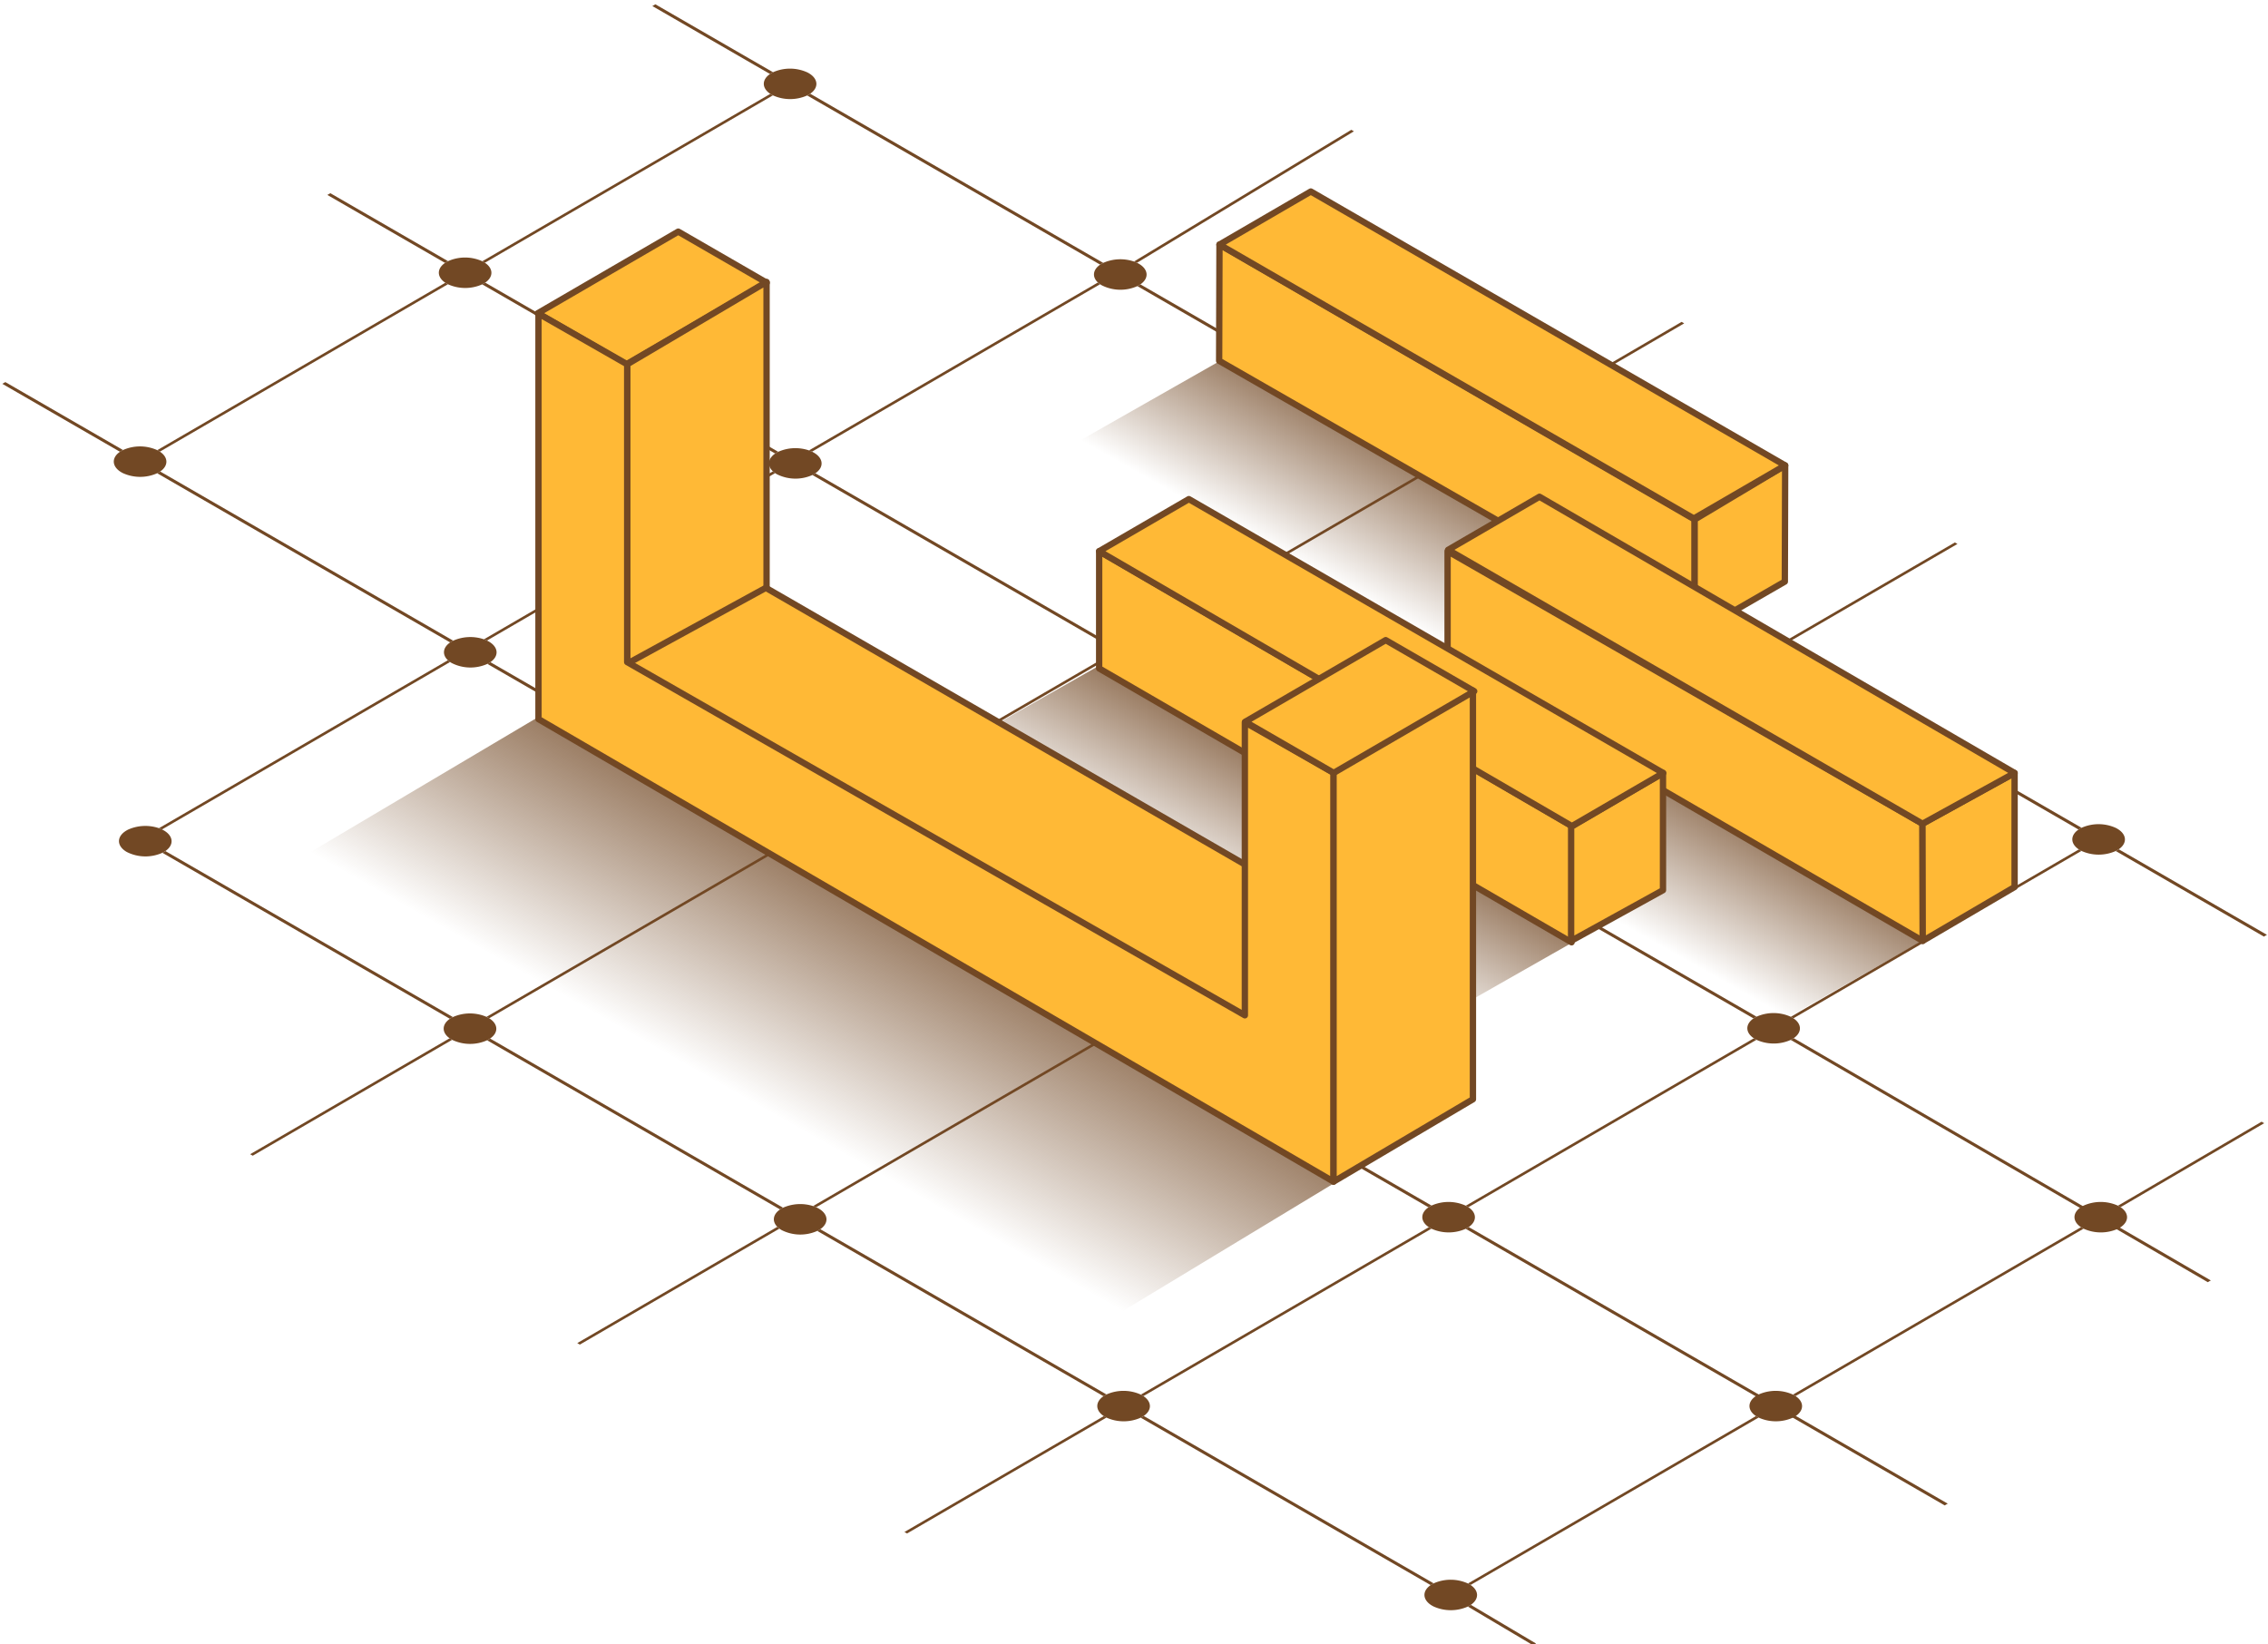 <svg xmlns="http://www.w3.org/2000/svg" xmlns:xlink="http://www.w3.org/1999/xlink" width="716" height="519" viewBox="0 0 716 519"><defs><linearGradient id="a" x1="427.325" y1="187.632" x2="458.682" y2="132.104" gradientUnits="userSpaceOnUse"><stop offset="0" stop-color="#724824" stop-opacity="0"/><stop offset="1" stop-color="#724824"/></linearGradient><linearGradient id="b" x1="498.513" y1="283.987" x2="529.87" y2="228.459" xlink:href="#a"/><linearGradient id="c" x1="385.828" y1="285.732" x2="417.185" y2="230.204" xlink:href="#a"/><linearGradient id="d" x1="241.002" y1="349.803" x2="291.002" y2="261.261" xlink:href="#a"/></defs><title>Artboard 4</title><path d="M243.188,29.629q.189.124.394.244c.137.079.279.155.423.227L153.079,82.941c-.126-.083-.257-.165-.4-.244s-.278-.155-.422-.228Z" fill="#724824"/><g style="isolation:isolate"><path d="M104.286,60.985l37.152,21.45c-.169.084-.335.172-.495.265s-.308.187-.45.284l-37.152-21.45Z" fill="#724824"/><path d="M152.684,82.7c.138.079.269.161.4.244,2.7,1.79,2.739,4.462.094,6.269-.145.1-.3.2-.457.288s-.321.179-.488.262a13.183,13.183,0,0,1-10.824-.035q-.216-.108-.423-.227t-.394-.244c-2.7-1.792-2.74-4.466-.094-6.27q.213-.145.45-.284c.16-.093.326-.181.495-.265a13.187,13.187,0,0,1,10.824.034C152.406,82.542,152.547,82.617,152.684,82.7Z" fill="#724824"/><path d="M140.587,89.254q.189.124.394.244t.423.227L50.472,142.57c-.126-.084-.257-.165-.4-.245s-.278-.155-.422-.227Z" fill="#724824"/><path d="M153.173,89.21l92.5,53.406c-.169.084-.335.172-.5.265s-.308.187-.45.284l-92.5-53.4q.25-.124.488-.262C152.877,89.405,153.028,89.309,153.173,89.21Z" fill="#724824"/></g><path d="M1.685,120.61l37.153,21.45q-.255.126-.5.265c-.16.093-.312.19-.456.288L.734,121.163Z" fill="#724824"/><path d="M50.077,142.325c.138.08.269.161.4.245,2.7,1.789,2.739,4.461.1,6.265q-.216.148-.456.288c-.16.093-.326.181-.5.265A13.18,13.18,0,0,1,38.8,149.35q-.218-.108-.423-.227c-.138-.08-.269-.161-.4-.244-2.7-1.79-2.739-4.462-.1-6.266q.216-.147.456-.288t.5-.265a13.182,13.182,0,0,1,10.817.038Q49.871,142.206,50.077,142.325Z" fill="#724824"/><path d="M50.18,261.432,141.4,208.418a6.287,6.287,0,0,0,.689.554L51.138,261.829A9.62,9.62,0,0,0,50.18,261.432Z" fill="#724824"/><path d="M51.713,262.131c3.1,1.788,3.263,4.629.495,6.517q-.215.145-.451.284t-.495.265a13.057,13.057,0,0,1-11.252-.265c-.186-.107-.36-.218-.524-.332a6.061,6.061,0,0,1-.689-.554c-1.859-1.744-1.621-4.026.724-5.627q.217-.149.457-.288t.488-.262a13.35,13.35,0,0,1,9.714-.437,9.62,9.62,0,0,1,.958.4C51.336,261.924,51.527,262.024,51.713,262.131Z" fill="#724824"/><path d="M426.6,40.978l.824.476-68.478,41.5a9.864,9.864,0,0,0-.958-.4Z" fill="#724824"/><path d="M255.387,142.178l91.219-53.01a6.158,6.158,0,0,0,.688.554l-90.948,52.853A9.883,9.883,0,0,0,255.387,142.178Z" fill="#724824"/><path d="M152.78,201.807l91.225-53.014a6.194,6.194,0,0,0,.689.554L153.739,202.2A9.638,9.638,0,0,0,152.78,201.807Z" fill="#724824"/><path d="M530.878,101.606l.817.472L462.24,142.562c-.066-.041-.132-.081-.2-.121q-.31-.179-.644-.335Z" fill="#724824"/><path d="M449.755,148.87c.181.129.374.253.581.373.069.039.138.077.209.115l-90.906,52.829c-.065-.041-.132-.081-.2-.121q-.31-.179-.644-.335Z" fill="#724824"/><path d="M256.92,142.877c3.095,1.787,3.264,4.626.5,6.517q-.216.148-.456.288t-.489.262a13.057,13.057,0,0,1-11.253-.266q-.278-.161-.523-.331a6.082,6.082,0,0,1-.689-.554c-1.86-1.746-1.622-4.029.724-5.628q.213-.145.45-.284c.16-.093.326-.181.5-.265a13.349,13.349,0,0,1,9.713-.438,9.883,9.883,0,0,1,.959.4C256.543,142.67,256.735,142.77,256.92,142.877Z" fill="#724824"/><path d="M257.415,149.394,348.186,201.8c-.169.084-.335.172-.5.265s-.308.187-.45.284L256.47,149.944q.252-.124.489-.262T257.415,149.394Z" fill="#724824"/><g style="isolation:isolate"><path d="M347.154,208.5q.271.193.582.372c.068.04.138.078.208.116l-90.912,52.832c-.065-.04-.132-.08-.2-.12-.207-.12-.422-.231-.644-.336Z" fill="#724824"/></g><g style="isolation:isolate"><path d="M154.231,321.32c.069.04.135.08.2.12,2.9,1.79,3,4.548.288,6.394-.143.1-.293.192-.451.283s-.325.182-.5.266a13.127,13.127,0,0,1-11.038-.146c-.07-.038-.139-.076-.208-.116-.207-.119-.4-.244-.581-.372-2.523-1.79-2.5-4.38.086-6.145.145-.1.3-.195.457-.288s.321-.179.488-.261a13.233,13.233,0,0,1,10.609-.071C153.809,321.089,154.024,321.2,154.231,321.32Z" fill="#724824"/><path d="M141.947,327.749c.18.128.374.253.581.372.069.04.138.078.208.116L79.789,364.818l-.817-.472Z" fill="#724824"/></g><path d="M244.554,268.12q.27.194.581.372c.068.04.138.078.208.116L154.432,321.44c-.066-.04-.132-.08-.2-.12-.207-.12-.422-.231-.644-.336Z" fill="#724824"/><path d="M617.15,171.23l.817.472-52.5,30.509a10.218,10.218,0,0,0-.981-.376Z" fill="#724824"/><path d="M461.886,261.46l91.321-53.071a5.587,5.587,0,0,0,.654.567l-90.994,52.88A10.425,10.425,0,0,0,461.886,261.46Z" fill="#724824"/><path d="M463.178,380.829c.137.079.268.161.394.244,2.7,1.79,2.739,4.462.1,6.265q-.216.148-.456.288c-.16.093-.326.182-.5.265a13.182,13.182,0,0,1-10.817-.037c-.145-.073-.286-.148-.423-.228s-.269-.161-.395-.244c-2.709-1.793-2.746-4.465-.106-6.269q.216-.148.456-.288c.16-.093.326-.181.5-.265a13.187,13.187,0,0,1,10.824.041Q462.971,380.71,463.178,380.829Z" fill="#724824"/><path d="M143.074,202.241q-.255.126-.5.265t-.456.288l-92.5-53.406c.17-.084.336-.172.5-.265s.312-.189.456-.288Z" fill="#724824"/><g style="isolation:isolate"><path d="M245.586,261.426q-.255.126-.5.265t-.456.288l-90.771-52.407c.169-.084.335-.172.5-.265s.312-.189.456-.288Z" fill="#724824"/><path d="M154.313,202.506c3.095,1.787,3.264,4.625.5,6.513q-.216.148-.456.288c-.16.093-.326.181-.5.265a13.058,13.058,0,0,1-11.246-.269c-.186-.107-.36-.217-.524-.331a6.287,6.287,0,0,1-.689-.554c-1.858-1.744-1.622-4.025.718-5.624q.216-.149.456-.288t.5-.265a13.344,13.344,0,0,1,9.706-.434,9.638,9.638,0,0,1,.959.4C153.936,202.3,154.128,202.4,154.313,202.506Z" fill="#724824"/></g><path d="M256.832,261.7c.068.04.135.08.2.12,2.894,1.789,3,4.544.294,6.39q-.216.147-.456.287c-.16.094-.325.182-.5.266a13.128,13.128,0,0,1-11.032-.15c-.07-.038-.14-.076-.208-.116q-.31-.179-.581-.372c-2.523-1.79-2.5-4.379.08-6.141q.216-.147.456-.288t.5-.265a13.236,13.236,0,0,1,10.6-.067C256.41,261.464,256.625,261.575,256.832,261.7Z" fill="#724824"/><g style="isolation:isolate"><path d="M257.326,268.205l92.5,53.4q-.255.126-.5.265t-.456.288l-92.495-53.4c.17-.084.335-.172.5-.266S257.182,268.3,257.326,268.205Z" fill="#724824"/><path d="M451.931,380.56c-.169.084-.335.172-.5.265s-.312.189-.456.288l-90.369-52.175c.169-.084.335-.172.5-.265s.312-.189.456-.288Z" fill="#724824"/><path d="M361.068,321.876c3.088,1.783,3.257,4.621.494,6.509q-.216.149-.456.288c-.16.093-.326.181-.5.265a13.058,13.058,0,0,1-11.24-.265,7.053,7.053,0,0,1-.711-.467,5.587,5.587,0,0,1-.654-.567c-1.7-1.725-1.411-3.925.864-5.479q.216-.149.456-.288t.5-.265a13.356,13.356,0,0,1,9.457-.519,10.429,10.429,0,0,1,.981.377A8.739,8.739,0,0,1,361.068,321.876Z" fill="#724824"/><path d="M256.678,380.713l91.328-53.074a5.682,5.682,0,0,0,.654.567l-91,52.884A10.325,10.325,0,0,0,256.678,380.713Z" fill="#724824"/></g><path d="M359.279,321.088l91.328-53.074a5.574,5.574,0,0,0,.653.567l-91,52.884A10.429,10.429,0,0,0,359.279,321.088Z" fill="#724824"/><path d="M258.467,381.5c3.091,1.784,3.257,4.625.489,6.513q-.215.145-.451.284t-.5.265a13.057,13.057,0,0,1-11.246-.261,7.229,7.229,0,0,1-.711-.467,5.682,5.682,0,0,1-.654-.567c-1.7-1.726-1.41-3.926.87-5.483q.217-.149.457-.288t.488-.262a13.354,13.354,0,0,1,9.464-.522,10.325,10.325,0,0,1,.981.377A8.493,8.493,0,0,1,258.467,381.5Z" fill="#724824"/><path d="M182.244,423.97l63.155-36.7a5.682,5.682,0,0,0,.654.567l-62.992,36.607Z" fill="#724824"/><path d="M359.927,208.58l92.5,53.4c-.169.084-.335.172-.5.265s-.308.187-.45.284l-92.495-53.4q.252-.124.489-.262T359.927,208.58Z" fill="#724824"/><path d="M463.675,262.247c3.089,1.783,3.257,4.622.488,6.513q-.216.149-.456.288t-.489.262a13.051,13.051,0,0,1-11.246-.262,7.071,7.071,0,0,1-.712-.467,5.574,5.574,0,0,1-.653-.567c-1.7-1.727-1.411-3.928.87-5.483q.213-.145.45-.284c.16-.093.326-.181.5-.265a13.355,13.355,0,0,1,9.464-.522,10.425,10.425,0,0,1,.981.376A8.739,8.739,0,0,1,463.675,262.247Z" fill="#724824"/><path d="M566.77,209.132l90.369,52.174c-.17.084-.335.172-.5.266s-.312.189-.457.287l-90.369-52.174c.17-.084.336-.173.5-.266S566.626,209.23,566.77,209.132Z" fill="#724824"/><path d="M668.385,261.575c.138.08.269.161.395.244,2.7,1.79,2.739,4.462.1,6.266-.145.1-.3.194-.456.288s-.326.181-.5.265a13.184,13.184,0,0,1-10.823-.034c-.144-.073-.285-.148-.423-.228s-.268-.161-.394-.244c-2.71-1.793-2.747-4.466-.1-6.273q.217-.147.457-.287c.16-.094.325-.182.5-.266a13.181,13.181,0,0,1,10.823.042Q668.18,261.456,668.385,261.575Z" fill="#724824"/><path d="M668.88,268.085l46.8,27.018q-.255.126-.5.265c-.161.093-.313.19-.457.288l-46.8-27.018q.255-.126.5-.265C668.584,268.279,668.735,268.183,668.88,268.085Z" fill="#724824"/><g style="isolation:isolate"><path d="M713.982,354.081c.126.083.257.165.394.244s.279.155.423.228l-45.348,26.515c-.126-.083-.257-.165-.395-.244s-.278-.155-.422-.227Z" fill="#724824"/><path d="M566.273,327.714,697.955,404.2q-.255.126-.5.265t-.451.284l-131.681-76.49q.251-.124.489-.262T566.273,327.714Z" fill="#724824"/><path d="M669.056,380.824c.138.079.269.161.395.244,2.709,1.793,2.74,4.463.094,6.27-.145.1-.3.194-.457.287s-.321.179-.488.262a13.168,13.168,0,0,1-10.824-.034c-.144-.073-.285-.148-.423-.228s-.268-.161-.394-.244c-2.7-1.791-2.74-4.465-.094-6.269.142-.1.292-.192.45-.284s.326-.181.495-.265a13.183,13.183,0,0,1,10.824.034Q668.85,380.705,669.056,380.824Z" fill="#724824"/><path d="M656.959,387.381c.126.083.257.165.394.244s.279.155.423.228L566.844,440.7c-.126-.083-.257-.165-.4-.244s-.278-.155-.422-.228Z" fill="#724824"/></g><g style="isolation:isolate"><path d="M464.163,268.76l90.369,52.175q-.255.126-.5.265t-.451.284L463.218,269.31q.252-.125.489-.262T464.163,268.76Z" fill="#724824"/><path d="M565.785,321.2q.206.12.394.244c2.7,1.79,2.739,4.463.094,6.27q-.216.147-.456.287t-.489.262a13.183,13.183,0,0,1-10.824-.034c-.144-.073-.285-.148-.423-.228s-.268-.161-.394-.244c-2.711-1.794-2.746-4.469-.1-6.273q.215-.145.451-.284t.5-.265a13.181,13.181,0,0,1,10.83.038Q565.578,321.081,565.785,321.2Z" fill="#724824"/><path d="M553.687,327.757c.126.083.257.165.394.244s.279.155.423.228l-90.932,52.844c-.126-.083-.257-.165-.394-.244s-.279-.155-.423-.228Z" fill="#724824"/></g><path d="M656.288,268.132c.126.083.257.165.394.244s.279.155.423.228l-90.926,52.84q-.189-.125-.394-.244t-.423-.228Z" fill="#724824"/><path d="M348.479,447.011c.126.083.258.165.4.244s.278.155.423.228l-62.958,36.586-.817-.471Z" fill="#724824"/><path d="M464.338,506.592l20.59,12.217-.945.549L463.392,507.14c.169-.083.335-.172.5-.265S464.2,506.689,464.338,506.592Z" fill="#724824"/><path d="M463.849,500.078c.137.079.268.161.394.244,2.711,1.794,2.741,4.466.1,6.27q-.215.146-.451.283c-.16.093-.326.182-.5.265a13.169,13.169,0,0,1-10.823-.033q-.218-.11-.423-.228c-.138-.079-.269-.161-.4-.244-2.7-1.79-2.739-4.462-.094-6.269q.218-.149.457-.288t.488-.262a13.183,13.183,0,0,1,10.824.034C463.57,499.923,463.711,500,463.849,500.078Z" fill="#724824"/><path d="M452.6,499.816q-.25.125-.488.262t-.457.288l-91.537-52.85c.17-.083.335-.172.5-.265s.308-.186.451-.284Z" fill="#724824"/><path d="M360.577,440.454c.137.079.268.161.394.244,2.7,1.791,2.74,4.465.095,6.269-.143.1-.293.192-.451.284s-.325.182-.5.265a13.184,13.184,0,0,1-10.823-.033q-.218-.109-.423-.228c-.137-.079-.269-.161-.4-.244-2.709-1.793-2.746-4.466-.1-6.273q.216-.148.457-.288t.488-.262a13.185,13.185,0,0,1,10.83.038C360.3,440.3,360.44,440.375,360.577,440.454Z" fill="#724824"/><path d="M451.086,387.382c.126.083.258.165.395.244s.278.155.423.228L360.971,440.7c-.126-.083-.257-.165-.394-.244s-.279-.155-.423-.228Z" fill="#724824"/><path d="M566.449,440.453c.138.079.269.161.4.244,2.709,1.793,2.74,4.462.1,6.266q-.216.147-.456.287c-.16.093-.326.182-.5.265a13.167,13.167,0,0,1-10.817-.037c-.145-.073-.286-.148-.423-.228s-.269-.161-.4-.244c-2.7-1.79-2.739-4.461-.1-6.265q.216-.149.456-.288t.5-.265a13.186,13.186,0,0,1,10.817.037Q566.243,440.335,566.449,440.453Z" fill="#724824"/><path d="M554.358,447.006c.126.083.257.165.4.244s.278.155.423.228l-90.933,52.844c-.126-.083-.257-.165-.394-.244s-.279-.155-.423-.228Z" fill="#724824"/><path d="M349.324,440.188q-.251.125-.488.262t-.457.288L258.01,388.563q.255-.126.5-.265t.451-.284Z" fill="#724824"/><path d="M247.214,381.235q-.25.124-.488.262t-.457.288l-92.495-53.4q.255-.126.5-.266c.158-.091.308-.186.451-.283Z" fill="#724824"/><path d="M142.978,321.055c-.167.082-.33.17-.488.261s-.312.19-.457.288L51.262,269.2q.255-.126.495-.265t.451-.284Z" fill="#724824"/><path d="M463.672,387.338,614.907,474.66q-.255.126-.5.265t-.456.288L462.721,387.891c.169-.083.335-.172.5-.265S463.528,387.437,463.672,387.338Z" fill="#724824"/><path d="M566.275,202.622c3.089,1.783,3.257,4.622.5,6.51q-.216.147-.456.287c-.16.093-.326.182-.5.266a13.054,13.054,0,0,1-11.246-.262,7.168,7.168,0,0,1-.711-.467,5.587,5.587,0,0,1-.654-.567c-1.7-1.726-1.409-3.926.871-5.483.144-.1.3-.195.456-.288s.326-.181.5-.265a13.357,13.357,0,0,1,9.457-.518,10.218,10.218,0,0,1,.981.376A8.734,8.734,0,0,1,566.275,202.622Z" fill="#724824"/><path d="M360.022,89.766l90.771,52.407c-.169.083-.335.172-.5.265s-.312.189-.456.287L359.07,90.319c.17-.084.336-.173.5-.266S359.878,89.864,360.022,89.766Z" fill="#724824"/><g style="isolation:isolate"><path d="M462.039,142.441c.069.04.135.08.2.121,2.894,1.788,3,4.543.294,6.389q-.216.149-.456.288c-.16.093-.326.181-.495.265a13.123,13.123,0,0,1-11.038-.146c-.071-.038-.14-.076-.209-.115-.207-.12-.4-.244-.581-.373-2.523-1.79-2.5-4.38.087-6.145q.216-.147.456-.287c.16-.093.326-.182.5-.265a13.236,13.236,0,0,1,10.6-.067Q461.728,142.262,462.039,142.441Z" fill="#724824"/><path d="M462.534,148.951l92.5,53.4c-.169.084-.335.172-.5.265s-.312.19-.456.288l-92.495-53.4c.169-.084.335-.172.495-.265S462.39,149.05,462.534,148.951Z" fill="#724824"/></g><g style="isolation:isolate"><path d="M255.285,23.072c.138.079.269.161.394.244,2.7,1.79,2.74,4.461.1,6.265-.145.1-.3.2-.457.288s-.325.181-.5.265a13.181,13.181,0,0,1-10.823-.034c-.144-.072-.286-.148-.423-.227s-.268-.161-.394-.244c-2.7-1.79-2.74-4.463-.094-6.27q.216-.147.456-.287c.16-.093.326-.182.495-.265a13.182,13.182,0,0,1,10.817.037C255.007,22.917,255.148,22.992,255.285,23.072Z" fill="#724824"/><path d="M255.78,29.581l92.5,53.406q-.255.126-.5.265c-.16.093-.312.19-.456.288l-92.5-53.406q.255-.126.5-.265C255.484,29.776,255.635,29.68,255.78,29.581Z" fill="#724824"/></g><path d="M206.893,1.356l37.152,21.451c-.169.083-.335.172-.495.265s-.312.189-.456.287L205.941,1.909Z" fill="#724824"/><path d="M359.521,83.252c3.095,1.787,3.263,4.626.5,6.514q-.216.147-.456.287c-.16.093-.326.182-.5.266a13.057,13.057,0,0,1-11.252-.266c-.185-.107-.359-.217-.524-.331a6.158,6.158,0,0,1-.688-.554c-1.859-1.745-1.622-4.026.724-5.628.144-.1.3-.2.456-.288s.325-.181.5-.265a13.352,13.352,0,0,1,9.707-.434,9.864,9.864,0,0,1,.958.4C359.144,83.045,359.336,83.145,359.521,83.252Z" fill="#724824"/><polygon points="335.52 142.15 387.872 112.375 538.284 199.196 485.931 228.971 335.52 142.15" fill="url(#a)"/><g style="isolation:isolate"><polygon points="535 164 535 200 384.881 113.892 384.985 77.209 535 164" fill="#ffb936" stroke="#724824" stroke-linejoin="round" stroke-width="2"/><polygon points="535 164 563.57 146.913 563.466 183.595 535 200 535 164" fill="#ffb936" stroke="#724824" stroke-linejoin="round" stroke-width="2"/><polygon points="384.985 77.209 413.818 60.454 563.57 146.913 534.737 163.669 384.985 77.209" fill="#ffb936" stroke="#724824" stroke-linejoin="round" stroke-width="2"/></g><polygon points="406.708 238.505 459.06 208.731 609.471 295.551 557.119 325.326 406.708 238.505" fill="url(#b)"/><g style="isolation:isolate"><polygon points="606.925 260.024 607 297 457 210 457 174 606.925 260.024" fill="#ffb936" stroke="#724824" stroke-linejoin="round" stroke-width="2"/><polygon points="606.925 260.024 636 244 636 280 607 297 606.925 260.024" fill="#ffb936" stroke="#724824" stroke-linejoin="round" stroke-width="2"/><polygon points="457.173 173.565 486.005 156.809 636 244 606.925 260.024 457.173 173.565" fill="#ffb936" stroke="#724824" stroke-linejoin="round" stroke-width="2"/></g><polygon points="294.023 240.25 346.375 210.476 496.787 297.296 444.434 327.071 294.023 240.25" fill="url(#c)"/><g style="isolation:isolate"><polygon points="496.241 260.769 496.137 297.452 347 211 347 174 496.241 260.769" fill="#ffb936" stroke="#724824" stroke-linejoin="round" stroke-width="2"/><polygon points="496 261 525 244 525 281 496 297 496 261" fill="#ffb936" stroke="#724824" stroke-linejoin="round" stroke-width="2"/><polygon points="347 174 375.321 157.554 525.073 244.014 496.241 260.769 347 174" fill="#ffb936" stroke="#724824" stroke-linejoin="round" stroke-width="2"/></g><polygon points="89.798 273.845 170.917 225.75 422 373 343.21 420.665 89.798 273.845" fill="url(#d)"/><g style="isolation:isolate"><polygon points="169.764 98.892 214.116 73.117 242.048 89.244 197.696 115.019 169.764 98.892" fill="#ffb936" stroke="#724824" stroke-linejoin="round" stroke-width="2"/><polygon points="198 115 242 89 242 186 198 210 198 115" fill="#ffb936" stroke="#724824" stroke-linejoin="round" stroke-width="2"/><polygon points="198 209.5 241.775 185.56 437.186 298.381 393.25 322 198 209.5" fill="#ffb936" stroke="#724824" stroke-linejoin="round" stroke-width="2"/><polygon points="421.047 243.971 421 373 170 227 170 99 198 115 198 209 393 320.5 393 228 421.047 243.971" fill="#ffb936" stroke="#724824" stroke-linejoin="round" stroke-width="2"/><polygon points="421 243.625 465 218 465 347 421 373 421 243.625" fill="#ffb936" stroke="#724824" stroke-linejoin="round" stroke-width="2"/><polygon points="393.107 227.84 437.459 202.065 465.4 218.196 421.047 243.971 393.107 227.84" fill="#ffb936" stroke="#724824" stroke-linejoin="round" stroke-width="2"/></g></svg>
